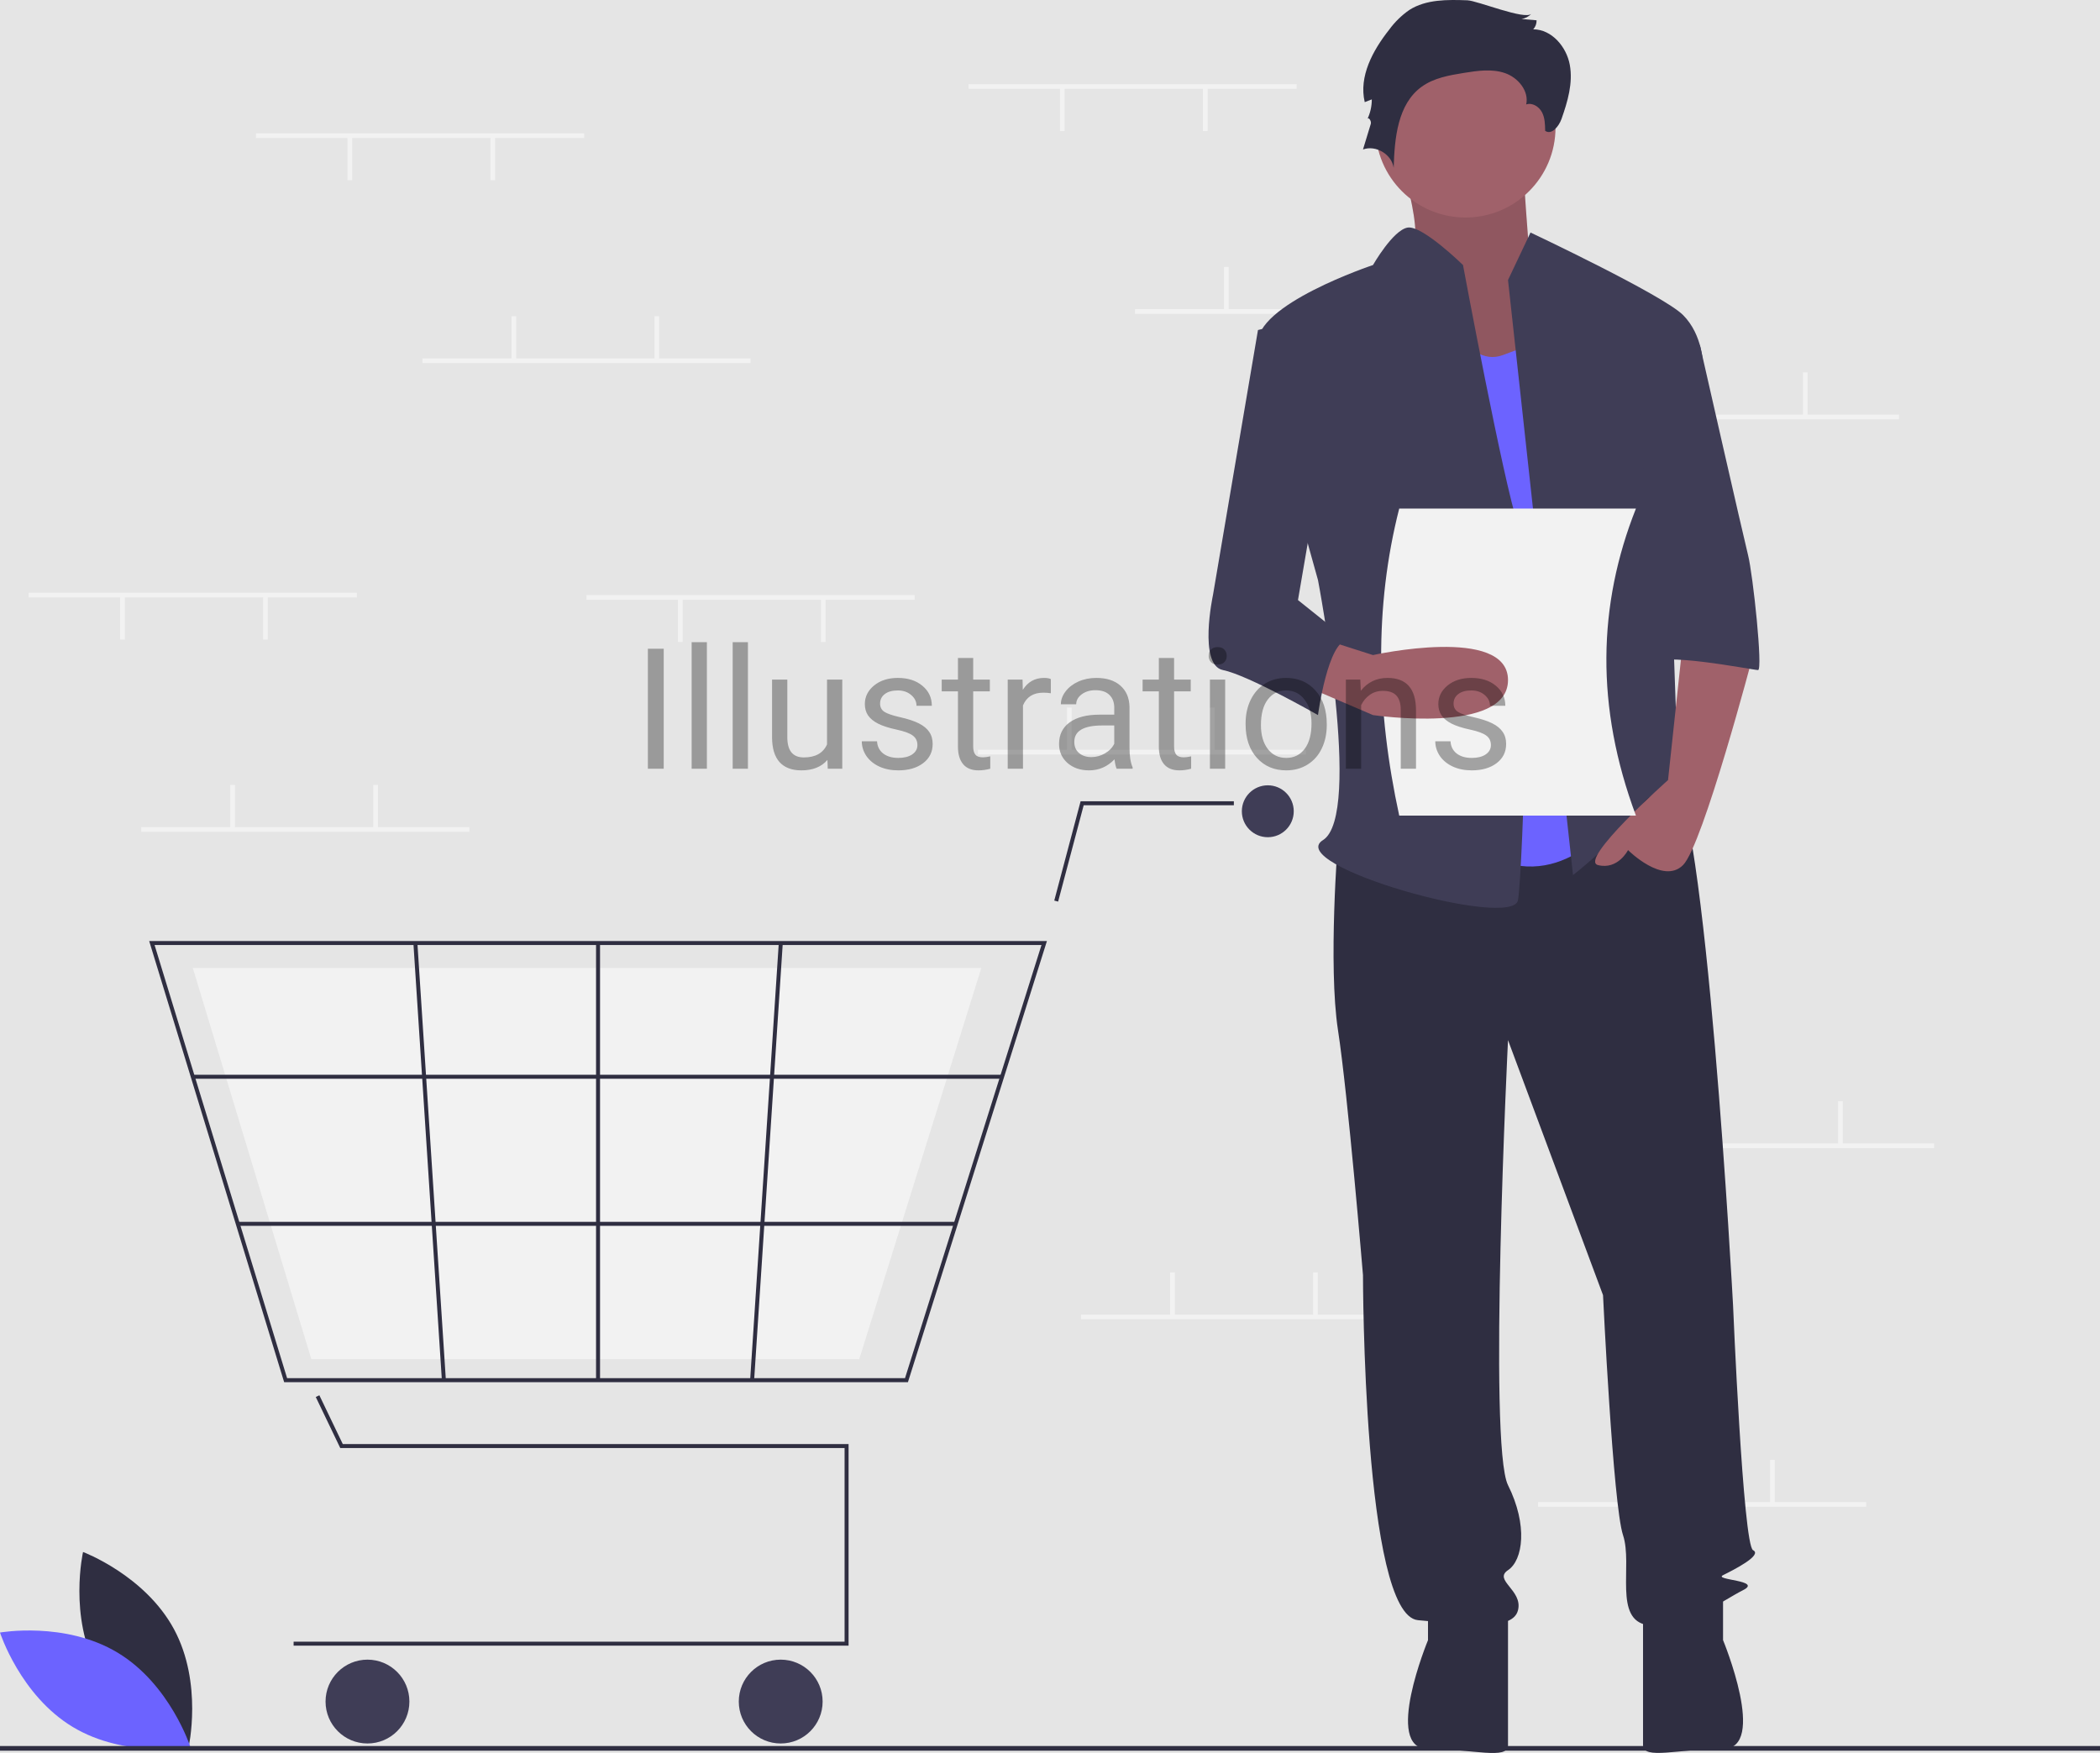 <svg width="896" height="748" viewBox="0 0 896 748" fill="none" xmlns="http://www.w3.org/2000/svg">
<rect width="896" height="748" fill="#E5E5E5"/>
<g clip-path="url(#clip0)">
<path d="M41.634 712.738C54.062 735.787 80.44 745.681 80.44 745.681C80.44 745.681 86.667 718.206 74.239 695.157C61.81 672.108 35.433 662.214 35.433 662.214C35.433 662.214 29.206 689.689 41.634 712.738Z" fill="#2F2E41"/>
<path d="M50.176 705.155C72.615 718.655 81.257 745.469 81.257 745.469C81.257 745.469 53.519 750.396 31.08 736.896C8.642 723.396 0 696.582 0 696.582C0 696.582 27.738 691.655 50.176 705.155Z" fill="#6C63FF"/>
<path d="M553.248 35.908H413.249V37.908H553.248V35.908Z" fill="#F2F2F2"/>
<path d="M515.248 37.408H513.248V55.908H515.248V37.408Z" fill="#F2F2F2"/>
<path d="M454.249 37.408H452.249V55.908H454.249V37.408Z" fill="#F2F2F2"/>
<path d="M624.248 131.908H484.249V133.908H624.248V131.908Z" fill="#F2F2F2"/>
<path d="M524.248 113.908H522.248V132.408H524.248V113.908Z" fill="#F2F2F2"/>
<path d="M585.248 113.908H583.248V132.408H585.248V113.908Z" fill="#F2F2F2"/>
<path d="M810.248 176.908H670.248V178.908H810.248V176.908Z" fill="#F2F2F2"/>
<path d="M710.248 158.908H708.248V177.408H710.248V158.908Z" fill="#F2F2F2"/>
<path d="M771.248 158.908H769.248V177.408H771.248V158.908Z" fill="#F2F2F2"/>
<path d="M796.248 640.908H656.248V642.908H796.248V640.908Z" fill="#F2F2F2"/>
<path d="M696.248 622.908H694.248V641.408H696.248V622.908Z" fill="#F2F2F2"/>
<path d="M757.248 622.908H755.248V641.408H757.248V622.908Z" fill="#F2F2F2"/>
<path d="M557.248 319.908H417.249V321.908H557.248V319.908Z" fill="#F2F2F2"/>
<path d="M457.249 301.908H455.249V320.408H457.249V301.908Z" fill="#F2F2F2"/>
<path d="M518.248 301.908H516.248V320.408H518.248V301.908Z" fill="#F2F2F2"/>
<path d="M601.248 560.908H461.249V562.908H601.248V560.908Z" fill="#F2F2F2"/>
<path d="M501.249 542.908H499.249V561.408H501.249V542.908Z" fill="#F2F2F2"/>
<path d="M562.248 542.908H560.248V561.408H562.248V542.908Z" fill="#F2F2F2"/>
<path d="M825.248 487.908H685.248V489.908H825.248V487.908Z" fill="#F2F2F2"/>
<path d="M725.248 469.908H723.248V488.408H725.248V469.908Z" fill="#F2F2F2"/>
<path d="M786.248 469.908H784.248V488.408H786.248V469.908Z" fill="#F2F2F2"/>
<path d="M362.06 702.184H125.274V700.481H360.356V617.861H145.18L134.727 596.084L136.263 595.347L146.252 616.157H362.06V702.184Z" fill="#2F2E41"/>
<path d="M156.789 743.92C166.667 743.92 174.675 735.912 174.675 726.033C174.675 716.154 166.667 708.146 156.789 708.146C146.91 708.146 138.902 716.154 138.902 726.033C138.902 735.912 146.91 743.92 156.789 743.92Z" fill="#3F3D56"/>
<path d="M333.101 743.92C342.979 743.92 350.987 735.912 350.987 726.033C350.987 716.154 342.979 708.146 333.101 708.146C323.222 708.146 315.214 716.154 315.214 726.033C315.214 735.912 323.222 743.92 333.101 743.92Z" fill="#3F3D56"/>
<path d="M540.927 357.226C547.043 357.226 552 352.268 552 346.153C552 340.038 547.043 335.08 540.927 335.08C534.812 335.08 529.854 340.038 529.854 346.153C529.854 352.268 534.812 357.226 540.927 357.226Z" fill="#3F3D56"/>
<path d="M387.385 589.753H121.237L63.648 401.517H446.693L446.344 402.624L387.385 589.753ZM122.497 588.05H386.136L444.37 403.22H65.951L122.497 588.05Z" fill="#2F2E41"/>
<path d="M366.61 579.958H132.842L82.26 413.015H418.701L418.395 413.998L366.61 579.958Z" fill="#F2F2F2"/>
<path d="M451.465 384.7L449.818 384.263L461.059 341.894H526.448V343.598H462.37L451.465 384.7Z" fill="#2F2E41"/>
<path d="M427.552 458.584H82.258V460.287H427.552V458.584Z" fill="#2F2E41"/>
<path d="M407.777 521.344H101.459V523.047H407.777V521.344Z" fill="#2F2E41"/>
<path d="M256.017 402.368H254.314V588.901H256.017V402.368Z" fill="#2F2E41"/>
<path d="M332.286 402.315L320.058 588.843L321.758 588.955L333.986 402.426L332.286 402.315Z" fill="#2F2E41"/>
<path d="M178.081 402.313L176.38 402.424L188.538 588.957L190.238 588.846L178.081 402.313Z" fill="#2F2E41"/>
<path d="M896 745H0V747H896V745Z" fill="#2F2E41"/>
<path d="M595.411 61.876C595.411 61.876 610.029 103.482 601.033 109.883C592.037 116.284 631.394 168.559 631.394 168.559L678.623 155.757L652.76 112.017C652.76 112.017 649.386 68.277 649.386 61.876C649.386 55.475 595.411 61.876 595.411 61.876Z" fill="#A0616A"/>
<path opacity="0.1" d="M595.411 61.876C595.411 61.876 610.029 103.482 601.033 109.883C592.037 116.284 631.394 168.559 631.394 168.559L678.623 155.757L652.76 112.017C652.76 112.017 649.386 68.277 649.386 61.876C649.386 55.475 595.411 61.876 595.411 61.876Z" fill="black"/>
<path d="M570.874 358.454C570.874 358.454 566.606 411.795 570.874 439.533C575.141 467.27 581.542 544.082 581.542 544.082C581.542 544.082 581.542 689.171 605.012 691.304C628.482 693.438 645.552 695.572 647.685 687.037C649.819 678.502 637.017 674.235 643.418 669.968C649.819 665.7 651.953 650.765 643.418 633.696C634.883 616.626 643.418 443.8 643.418 443.8L683.957 552.617C683.957 552.617 688.225 642.23 692.492 655.032C696.759 667.834 688.225 691.304 703.16 693.438C718.096 695.572 735.165 682.77 743.7 678.502C752.234 674.235 730.898 674.235 735.165 672.101C739.432 669.968 752.234 663.567 747.967 661.433C743.7 659.299 739.432 556.884 739.432 556.884C739.432 556.884 727.697 338.184 712.762 329.65C697.826 321.115 688.225 335.815 688.225 335.815L570.874 358.454Z" fill="#2F2E41"/>
<path d="M609.279 682.77V699.839C609.279 699.839 590.077 746.238 609.279 746.238C628.482 746.238 643.418 751.047 643.418 744.646V687.037L609.279 682.77Z" fill="#2F2E41"/>
<path d="M735.165 682.739V699.809C735.165 699.809 754.368 746.208 735.165 746.208C715.962 746.208 701.027 751.016 701.027 744.615V687.007L735.165 682.739Z" fill="#2F2E41"/>
<path d="M625.282 92.814C646.493 92.814 663.688 75.619 663.688 54.408C663.688 33.197 646.493 16.002 625.282 16.002C604.071 16.002 586.876 33.197 586.876 54.408C586.876 75.619 604.071 92.814 625.282 92.814Z" fill="#A0616A"/>
<path d="M613.547 125.886C613.547 125.886 624.215 157.89 641.284 151.49L658.354 145.089L688.225 349.919C688.225 349.919 664.754 384.058 630.616 362.721C596.477 341.385 613.547 125.886 613.547 125.886Z" fill="#6C63FF"/>
<path d="M643.418 119.485L653.019 99.215C653.019 99.215 709.561 125.886 718.096 134.42C726.63 142.955 726.63 155.757 726.63 155.757L711.695 209.098C711.695 209.098 715.962 326.449 715.962 330.717C715.962 334.984 730.898 358.454 720.229 349.919C709.561 341.385 707.428 332.85 698.893 345.652C690.358 358.454 671.155 373.39 671.155 373.39L643.418 119.485Z" fill="#3F3D56"/>
<path d="M718.096 273.108L711.695 332.85C711.695 332.85 673.289 366.989 681.824 369.122C690.358 371.256 694.626 362.721 694.626 362.721C694.626 362.721 709.561 377.657 718.096 369.122C726.63 360.588 747.967 279.509 747.967 279.509L718.096 273.108Z" fill="#A0616A"/>
<path d="M626.1 0.13C617.586 -0.174 608.475 -0.325 601.296 4.263C597.993 6.566 595.096 9.402 592.724 12.655C585.732 21.493 579.691 32.614 582.288 43.58L585.304 42.404C585.304 45.331 584.654 48.221 583.399 50.866C583.824 49.631 585.246 51.628 584.866 52.877L581.543 63.778C587.005 61.775 593.8 65.83 594.631 71.587C595.011 58.926 596.324 44.408 606.595 36.994C611.775 33.255 618.33 32.114 624.637 31.101C630.455 30.166 636.555 29.274 642.128 31.189C647.701 33.105 652.446 38.804 651.183 44.56C653.753 43.675 656.626 45.466 657.896 47.869C659.166 50.272 659.233 53.106 659.271 55.824C662.01 57.76 665.128 53.916 666.244 50.753C668.864 43.328 671.193 35.425 669.782 27.68C668.37 19.934 662.058 12.532 654.185 12.506C655.141 11.456 655.651 10.076 655.607 8.657L649.118 8.109C650.765 7.876 652.28 7.077 653.404 5.849C650.798 8.716 630.313 0.28 626.1 0.13Z" fill="#2F2E41"/>
<path d="M624.215 113.084C624.215 113.084 606.846 96.063 600.595 97.106C594.344 98.148 585.809 113.084 585.809 113.084C585.809 113.084 534.602 130.153 536.735 147.222C538.869 164.291 562.339 247.504 562.339 247.504C562.339 247.504 581.542 347.786 564.473 358.454C547.403 369.122 645.552 396.86 647.685 384.058C649.819 371.256 654.086 243.237 647.685 224.034C641.284 204.831 624.215 113.084 624.215 113.084Z" fill="#3F3D56"/>
<path d="M698.893 147.222H725.276C725.276 147.222 743.7 228.301 745.833 236.836C747.967 245.37 752.234 285.91 750.101 285.91C747.967 285.91 705.294 277.375 705.294 283.776L698.893 147.222Z" fill="#3F3D56"/>
<path d="M698 348H597C587.144 302.66 586.32 258.853 597 217H698C681.701 258.101 680.682 301.607 698 348Z" fill="#F2F2F2"/>
<path d="M555.938 292.311L585.809 305.113C585.809 305.113 643.418 313.647 643.418 290.177C643.418 266.707 585.809 279.509 585.809 279.509L566.605 273.369L555.938 292.311Z" fill="#A0616A"/>
<path d="M562.339 134.42L536.735 140.821L517.532 253.905C517.532 253.905 511.131 283.776 521.8 285.91C532.468 288.043 562.339 305.113 562.339 305.113C562.339 305.113 566.606 273.108 575.141 273.108L553.804 256.039L566.606 181.361L562.339 134.42Z" fill="#3F3D56"/>
<path d="M200.248 352.908H60.248V354.908H200.248V352.908Z" fill="#F2F2F2"/>
<path d="M100.248 334.908H98.249V353.408H100.248V334.908Z" fill="#F2F2F2"/>
<path d="M161.249 334.908H159.249V353.408H161.249V334.908Z" fill="#F2F2F2"/>
<path d="M249.248 56.908H109.248V58.908H249.248V56.908Z" fill="#F2F2F2"/>
<path d="M211.249 58.408H209.249V76.908H211.249V58.408Z" fill="#F2F2F2"/>
<path d="M150.249 58.408H148.249V76.908H150.249V58.408Z" fill="#F2F2F2"/>
<path d="M390.249 253.908H250.249V255.908H390.249V253.908Z" fill="#F2F2F2"/>
<path d="M352.249 255.408H350.249V273.908H352.249V255.408Z" fill="#F2F2F2"/>
<path d="M291.249 255.408H289.249V273.908H291.249V255.408Z" fill="#F2F2F2"/>
<path d="M152.248 252.908H12.248V254.908H152.248V252.908Z" fill="#F2F2F2"/>
<path d="M114.248 254.408H112.248V272.908H114.248V254.408Z" fill="#F2F2F2"/>
<path d="M53.248 254.408H51.248V272.908H53.248V254.408Z" fill="#F2F2F2"/>
<path d="M320.249 152.908H180.249V154.908H320.249V152.908Z" fill="#F2F2F2"/>
<path d="M220.249 134.908H218.249V153.408H220.249V134.908Z" fill="#F2F2F2"/>
<path d="M281.249 134.908H279.249V153.408H281.249V134.908Z" fill="#F2F2F2"/>
<path d="M283.184 328H276.434V276.812H283.184V328ZM301.605 328H295.102V274H301.605V328ZM319.113 328H312.609V274H319.113V328ZM353.039 324.238C350.508 327.215 346.793 328.703 341.895 328.703C337.84 328.703 334.746 327.531 332.613 325.188C330.504 322.82 329.438 319.328 329.414 314.711V289.961H335.918V314.535C335.918 320.301 338.262 323.184 342.949 323.184C347.918 323.184 351.223 321.332 352.863 317.629V289.961H359.367V328H353.18L353.039 324.238ZM391.43 317.91C391.43 316.152 390.762 314.793 389.426 313.832C388.113 312.848 385.805 312.004 382.5 311.301C379.219 310.598 376.605 309.754 374.66 308.77C372.738 307.785 371.309 306.613 370.371 305.254C369.457 303.895 369 302.277 369 300.402C369 297.285 370.312 294.648 372.938 292.492C375.586 290.336 378.961 289.258 383.062 289.258C387.375 289.258 390.867 290.371 393.539 292.598C396.234 294.824 397.582 297.672 397.582 301.141H391.043C391.043 299.359 390.281 297.824 388.758 296.535C387.258 295.246 385.359 294.602 383.062 294.602C380.695 294.602 378.844 295.117 377.508 296.148C376.172 297.18 375.504 298.527 375.504 300.191C375.504 301.762 376.125 302.945 377.367 303.742C378.609 304.539 380.848 305.301 384.082 306.027C387.34 306.754 389.977 307.621 391.992 308.629C394.008 309.637 395.496 310.855 396.457 312.285C397.441 313.691 397.934 315.414 397.934 317.453C397.934 320.852 396.574 323.582 393.855 325.645C391.137 327.684 387.609 328.703 383.273 328.703C380.227 328.703 377.531 328.164 375.188 327.086C372.844 326.008 371.004 324.508 369.668 322.586C368.355 320.641 367.699 318.543 367.699 316.293H374.203C374.32 318.473 375.188 320.207 376.805 321.496C378.445 322.762 380.602 323.395 383.273 323.395C385.734 323.395 387.703 322.902 389.18 321.918C390.68 320.91 391.43 319.574 391.43 317.91ZM415.23 280.75V289.961H422.332V294.988H415.23V318.578C415.23 320.102 415.547 321.25 416.18 322.023C416.812 322.773 417.891 323.148 419.414 323.148C420.164 323.148 421.195 323.008 422.508 322.727V328C420.797 328.469 419.133 328.703 417.516 328.703C414.609 328.703 412.418 327.824 410.941 326.066C409.465 324.309 408.727 321.812 408.727 318.578V294.988H401.801V289.961H408.727V280.75H415.23ZM448.348 295.797C447.363 295.633 446.297 295.551 445.148 295.551C440.883 295.551 437.988 297.367 436.465 301V328H429.961V289.961H436.289L436.395 294.355C438.527 290.957 441.551 289.258 445.465 289.258C446.73 289.258 447.691 289.422 448.348 289.75V295.797ZM476.438 328C476.062 327.25 475.758 325.914 475.523 323.992C472.5 327.133 468.891 328.703 464.695 328.703C460.945 328.703 457.863 327.648 455.449 325.539C453.059 323.406 451.863 320.711 451.863 317.453C451.863 313.492 453.363 310.422 456.363 308.242C459.387 306.039 463.629 304.938 469.09 304.938H475.418V301.949C475.418 299.676 474.738 297.871 473.379 296.535C472.02 295.176 470.016 294.496 467.367 294.496C465.047 294.496 463.102 295.082 461.531 296.254C459.961 297.426 459.176 298.844 459.176 300.508H452.637C452.637 298.609 453.305 296.781 454.641 295.023C456 293.242 457.828 291.836 460.125 290.805C462.445 289.773 464.988 289.258 467.754 289.258C472.137 289.258 475.57 290.359 478.055 292.562C480.539 294.742 481.828 297.754 481.922 301.598V319.105C481.922 322.598 482.367 325.375 483.258 327.438V328H476.438ZM465.645 323.043C467.684 323.043 469.617 322.516 471.445 321.461C473.273 320.406 474.598 319.035 475.418 317.348V309.543H470.32C462.352 309.543 458.367 311.875 458.367 316.539C458.367 318.578 459.047 320.172 460.406 321.32C461.766 322.469 463.512 323.043 465.645 323.043ZM500.941 280.75V289.961H508.043V294.988H500.941V318.578C500.941 320.102 501.258 321.25 501.891 322.023C502.523 322.773 503.602 323.148 505.125 323.148C505.875 323.148 506.906 323.008 508.219 322.727V328C506.508 328.469 504.844 328.703 503.227 328.703C500.32 328.703 498.129 327.824 496.652 326.066C495.176 324.309 494.438 321.812 494.438 318.578V294.988H487.512V289.961H494.438V280.75H500.941ZM522.738 328H516.234V289.961H522.738V328ZM515.707 279.871C515.707 278.816 516.023 277.926 516.656 277.199C517.312 276.473 518.273 276.109 519.539 276.109C520.805 276.109 521.766 276.473 522.422 277.199C523.078 277.926 523.406 278.816 523.406 279.871C523.406 280.926 523.078 281.805 522.422 282.508C521.766 283.211 520.805 283.562 519.539 283.562C518.273 283.562 517.312 283.211 516.656 282.508C516.023 281.805 515.707 280.926 515.707 279.871ZM531.457 308.629C531.457 304.902 532.184 301.551 533.637 298.574C535.113 295.598 537.152 293.301 539.754 291.684C542.379 290.066 545.367 289.258 548.719 289.258C553.898 289.258 558.082 291.051 561.27 294.637C564.48 298.223 566.086 302.992 566.086 308.945V309.402C566.086 313.105 565.371 316.434 563.941 319.387C562.535 322.316 560.508 324.602 557.859 326.242C555.234 327.883 552.211 328.703 548.789 328.703C543.633 328.703 539.449 326.91 536.238 323.324C533.051 319.738 531.457 314.992 531.457 309.086V308.629ZM537.996 309.402C537.996 313.621 538.969 317.008 540.914 319.562C542.883 322.117 545.508 323.395 548.789 323.395C552.094 323.395 554.719 322.105 556.664 319.527C558.609 316.926 559.582 313.293 559.582 308.629C559.582 304.457 558.586 301.082 556.594 298.504C554.625 295.902 552 294.602 548.719 294.602C545.508 294.602 542.918 295.879 540.949 298.434C538.98 300.988 537.996 304.645 537.996 309.402ZM580.395 289.961L580.605 294.742C583.512 291.086 587.309 289.258 591.996 289.258C600.035 289.258 604.09 293.793 604.16 302.863V328H597.656V302.828C597.633 300.086 597 298.059 595.758 296.746C594.539 295.434 592.629 294.777 590.027 294.777C587.918 294.777 586.066 295.34 584.473 296.465C582.879 297.59 581.637 299.066 580.746 300.895V328H574.242V289.961H580.395ZM636.117 317.91C636.117 316.152 635.449 314.793 634.113 313.832C632.801 312.848 630.492 312.004 627.188 311.301C623.906 310.598 621.293 309.754 619.348 308.77C617.426 307.785 615.996 306.613 615.059 305.254C614.145 303.895 613.688 302.277 613.688 300.402C613.688 297.285 615 294.648 617.625 292.492C620.273 290.336 623.648 289.258 627.75 289.258C632.062 289.258 635.555 290.371 638.227 292.598C640.922 294.824 642.27 297.672 642.27 301.141H635.73C635.73 299.359 634.969 297.824 633.445 296.535C631.945 295.246 630.047 294.602 627.75 294.602C625.383 294.602 623.531 295.117 622.195 296.148C620.859 297.18 620.191 298.527 620.191 300.191C620.191 301.762 620.812 302.945 622.055 303.742C623.297 304.539 625.535 305.301 628.77 306.027C632.027 306.754 634.664 307.621 636.68 308.629C638.695 309.637 640.184 310.855 641.145 312.285C642.129 313.691 642.621 315.414 642.621 317.453C642.621 320.852 641.262 323.582 638.543 325.645C635.824 327.684 632.297 328.703 627.961 328.703C624.914 328.703 622.219 328.164 619.875 327.086C617.531 326.008 615.691 324.508 614.355 322.586C613.043 320.641 612.387 318.543 612.387 316.293H618.891C619.008 318.473 619.875 320.207 621.492 321.496C623.133 322.762 625.289 323.395 627.961 323.395C630.422 323.395 632.391 322.902 633.867 321.918C635.367 320.91 636.117 319.574 636.117 317.91Z" fill="black" fill-opacity="0.33"/>
</g>
<defs>
<clipPath id="clip0">
<rect width="896" height="747.971" fill="white"/>
</clipPath>
</defs>
</svg>
